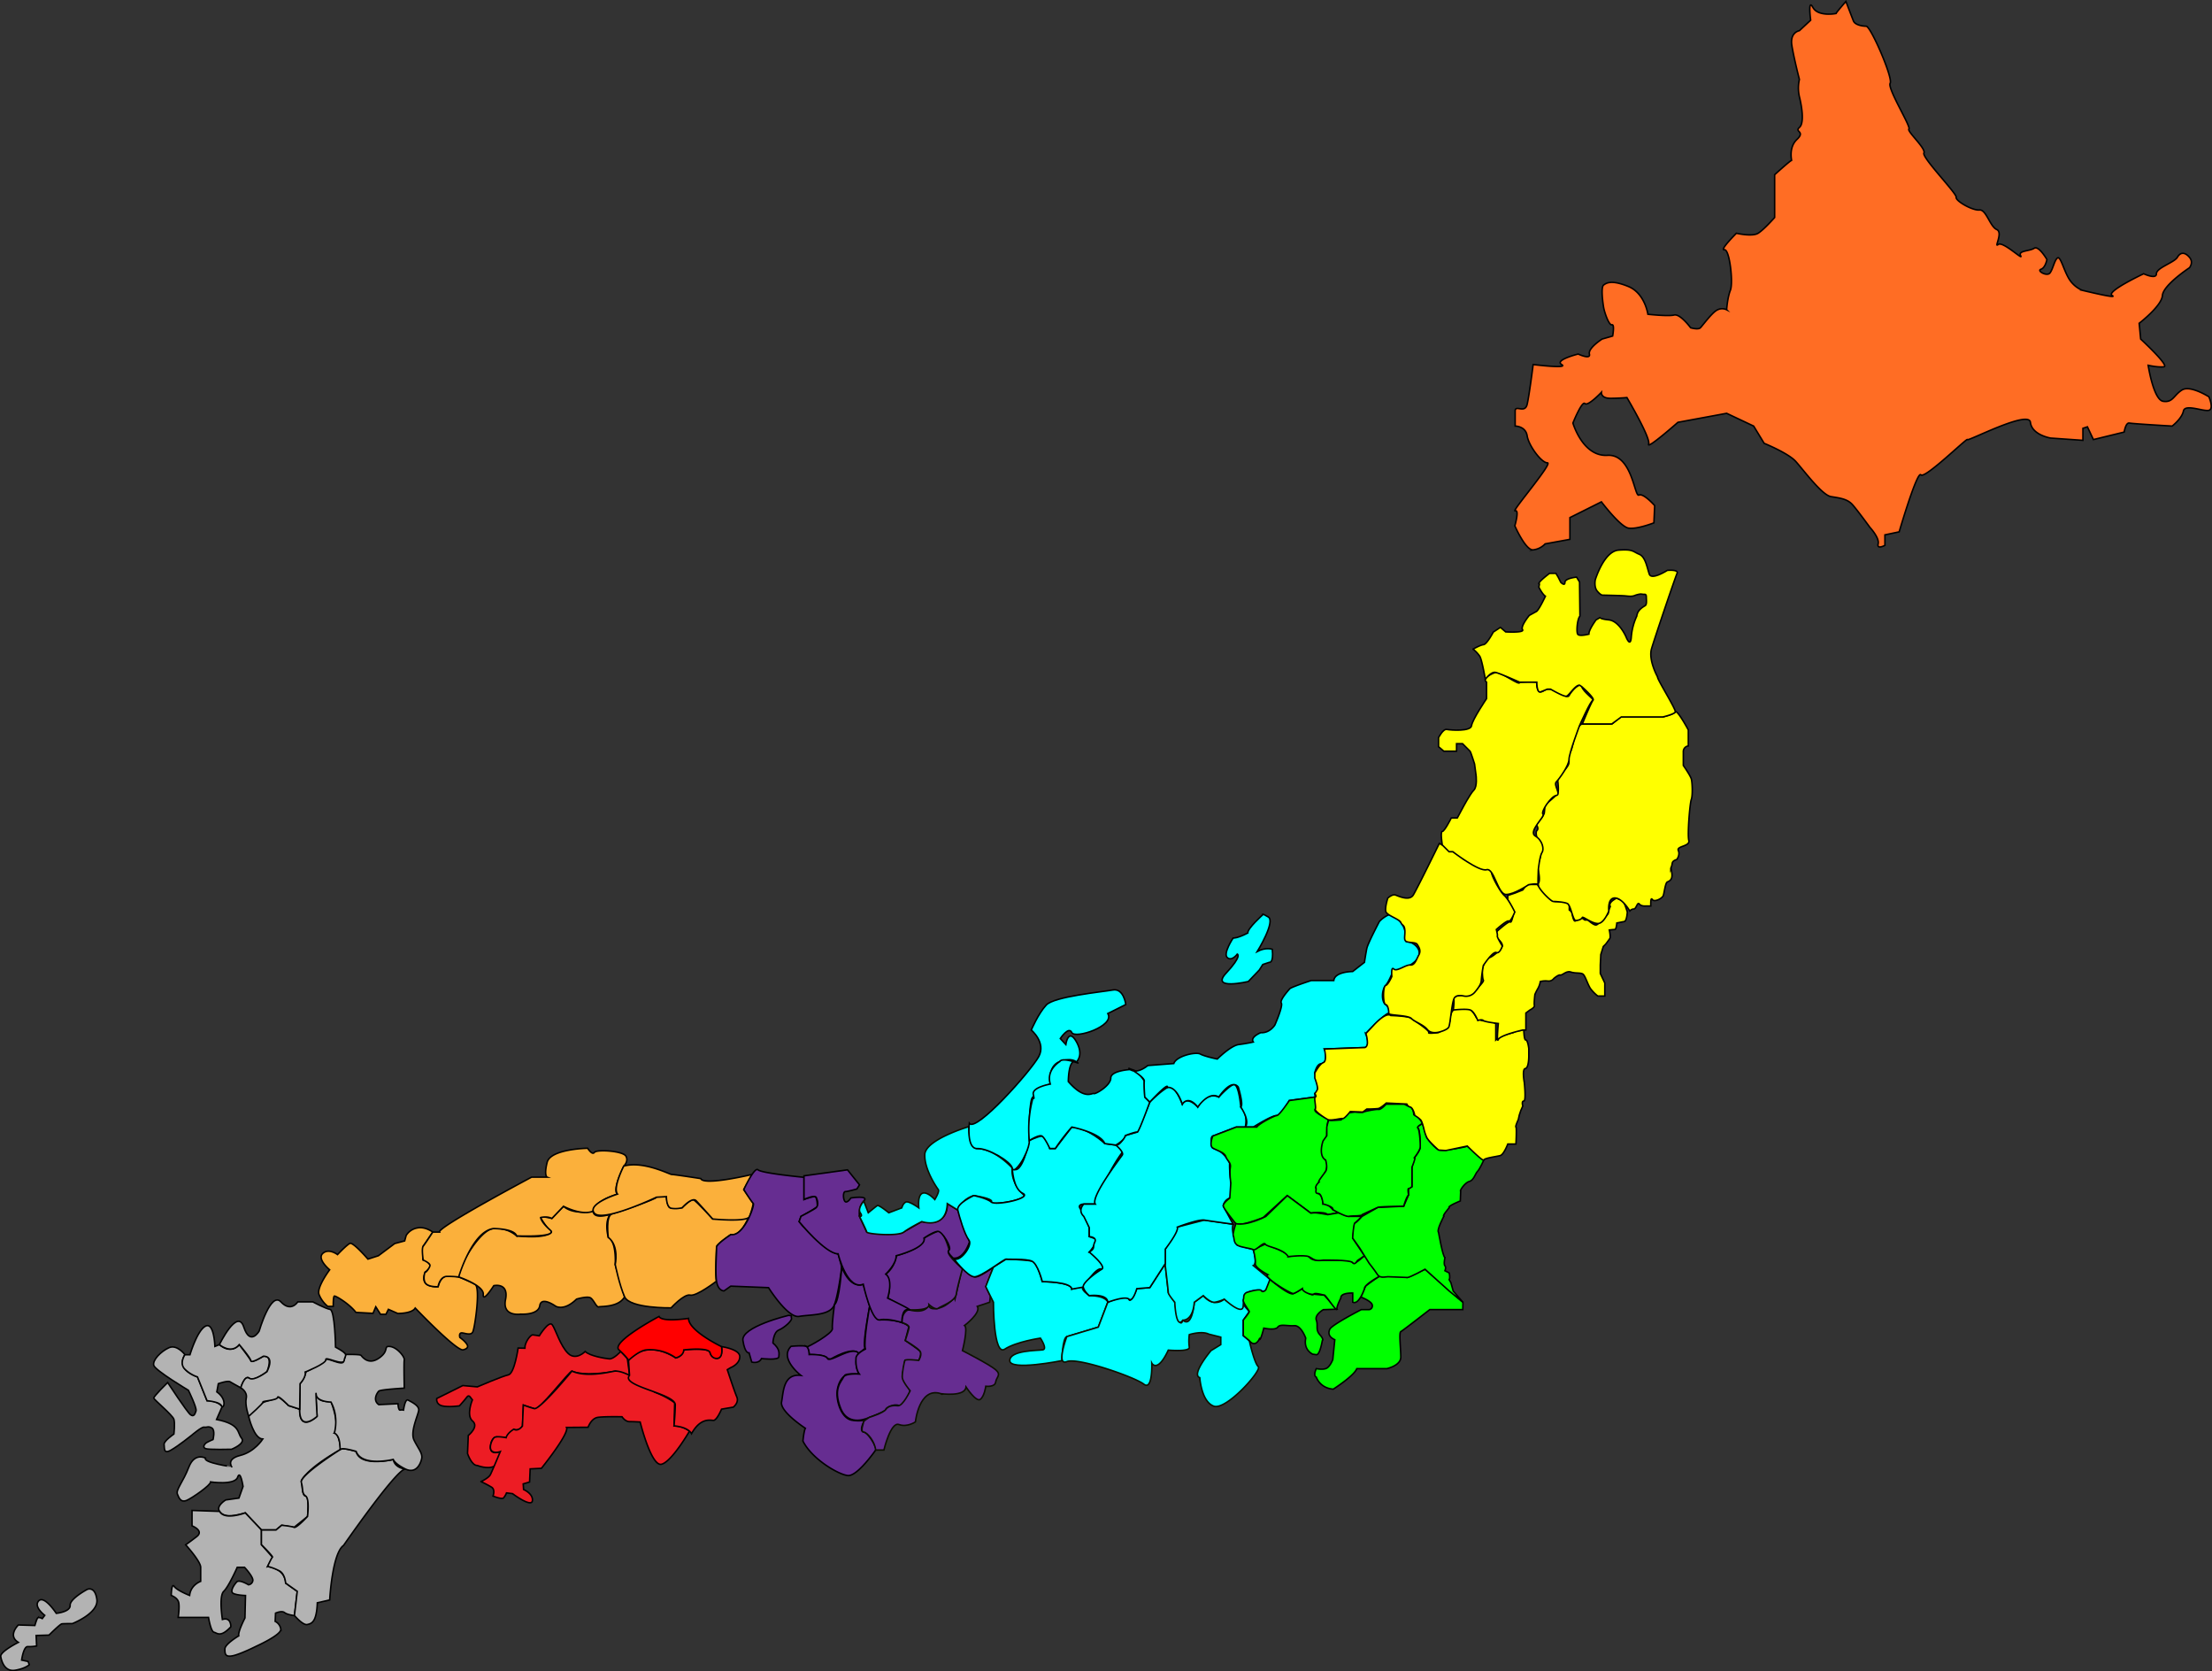 <svg xmlns="http://www.w3.org/2000/svg" viewBox="0 0 1474.63 1113.76"><rect x="0" y="0" width="1474.63" height="1113.76" fill="#333333" stroke="none"/><defs><style>.cls-1{fill:#b3b3b3;}.cls-1,.cls-10,.cls-11,.cls-2,.cls-3,.cls-4,.cls-5,.cls-8,.cls-9{stroke:#000;}.cls-1,.cls-10,.cls-11,.cls-2,.cls-3,.cls-4,.cls-5,.cls-6,.cls-7,.cls-8,.cls-9{stroke-miterlimit:10;}.cls-2{fill:#ed1c24;}.cls-3{fill:red;}.cls-4{fill:#fbb03b;}.cls-5,.cls-6{fill:#662d91;}.cls-6,.cls-7{stroke:#0c1000;}.cls-7,.cls-8{fill:aqua;}.cls-9{fill:lime;}.cls-10{fill:#ff0;}.cls-11{fill:#ff6d24;}</style></defs><title>Prefectures</title><g id="Okinawa"><path class="cls-1" d="M207.58,1132.17s-11.58,6.17-11.33,10.58-9.25,5.33-9.25,5.33-7.92-12.17-11.67-8.33,4,9.67,4,9.67l-1.67,2.17s-2.63-1.58-3.36,0a41,41,0,0,0-1.56,4.58l-11-.33s-7.42,7.08,0,11.58c0,0-12.25,6.17-11.75,9.42s2.67,10.33,9.58,9.17,9.42-3.67,9.42-3.67l-.75-2.17-4.33-.92s1.25-9.17,4.08-9a28.12,28.12,0,0,0,5.92-.42l-.33-7,8.58-.25s7.33-7.33,8.58-7.5,7-.17,7-.17,17.58-6.83,16.33-16.08S207.58,1132.17,207.58,1132.17Z" transform="translate(-149.49 -72.87)"/></g><g id="Nagasaki"><path class="cls-1" d="M261.25,994.25s-9.5,9.33-9.25,10.42,12.58,11.33,13.42,14.08,0,9.83,0,9.83-6.88,4.75-6.53,6.92-.64,6.75,4.53,3.83,13.92-10,13.92-10,6.58-5.67,8.25-5.33,2.83-.92,5.17.58.75,7.67.75,7.67-4.08,1.67-5,2.58-2,2.6,0,3.46,17.33.45,17.33.45,9.67-3.83,6.67-7.42-.5-9.25-16.67-12.42l3.75-8.58s-2.91-4.09-10.08-4h0l-6.37-15.87s-14.87-4.33-8.37-14.75h0s-5.25-7.09-10.67-4.63S251,979.42,252,982.83s23.09,16.58,23.09,16.58,5.75,11.75,5.08,13.75-1.42,4.33-3.75,2.5S261.25,994.25,261.25,994.25Z" transform="translate(-149.49 -72.87)"/></g><g id="Saga"><path class="cls-1" d="M292.75,970.2s-.5-16.2-6.12-13.57-10.5,19.13-10.5,19.13h-3.37s-4,5.75,0,9.63a22.17,22.17,0,0,0,8.38,5.13l6.38,15.88s8.5.63,9.63,3.38,4.38-3.94-3.12-9.28l1-5.47s6.25-2.25,7.88-1.25,7.13,4,7.13,4,2.88-9,5.63-6.37S327.5,987,327.5,987s4.63-11.12-2.5-10.25h0s-7.5,4.64-8.25,3S309,969,309,969s-5,6.88-13.25,0h0Z" transform="translate(-149.49 -72.87)"/></g><g id="Kumamoto"><path class="cls-1" d="M286.5,1044.63s-7.25-4-11.12,6-8.75,15-7.62,18,2.5,5.63,6,4.25,16.25-10.25,16.13-12.37c0,0,16.13,2.38,18-3.12s3.63,6.13,3.63,6.13l-2.75,7.75L300,1072.5s-6.75,4-4.12,7.63,7.25,3.88,17.13,1h0l10.75,11.38h9.75l3.75-3.12,8.25,1.38,9-7.25s1.38-13.75-1.25-13.62-2.27-9.2-2.88-9.75,4.3-8.88,26.26-21.38h0s-.87-10.58-4.25-10.87h0s4-4.29-2.29-21.12c0,0-9.14,1.33-9.9-5.09s.69,15.09.69,15.09S349,1028.17,349.25,1012h0l-7.37-2.37s-6.39-6.47-7.37-5.5-7.77,2.5-9.89,3.56-9.36,9.06-9.36,9.06,3.33,15,9.42,15.17c0,0-5.33,8.5-15,10.92s-5.67,7.58-5.67,7.58S284.67,1047.67,286.5,1044.63Z" transform="translate(-149.49 -72.87)"/></g><g id="Kagoshima"><path class="cls-1" d="M323.75,1092.5,313,1081.13s-13.87,5.25-17.12-1l-18.37-.62v10.25s8.25,3.21,3.13,7.17-7.37,5.46-7.37,5.46,10,11,10,15v9.38s-6.62,2.25-7.37,9.38c0,0-8.37-3.25-10.25-6s-2,6-2,6,4,1.38,4.88,4.38-.25,10.25-.25,10.25H288.5s1.5,9.38,3.63,9.88,4.38,3.75,11.25-3.62c0,0,.25-6.75-5.62-4.87,0,0-2.5-15.5.88-18.75s9-16,9-16h4.88s6.13,6.5,5.5,9a3.31,3.31,0,0,1-2.87,2.63s-6.12-3.75-7.87-1.87-4.75,6.38-2.25,7.63,8.13,1.38,8.13,1.38l-.37,15s-4.87,9.38-4.12,11.88c0,0-9.25,5.5-9.25,8.75s.13,5.63,5.38,4.5,15.63-6.37,15.63-6.37,16.63-7.5,16.25-11.25a6.8,6.8,0,0,0-3.75-5.25l.25-5.5s4.13-1.87,6-.37,6.63,2,6.63,2l1.88-16.12-7.75-5.5s.5-9.12-12-11.12h0l3.25-6.12-7.37-8.37v-9.75" transform="translate(-149.49 -72.87)"/></g><g id="Miyazaki"><path class="cls-1" d="M376.63,1038.75s-27.62,17.38-26.25,22.13.13,7.13,2.88,9,1.25,13.63,1.25,13.63-7.37,8-9,7.25-8.25-1.37-8.25-1.37l-3.75,3.13h-9.75v9.75s8,8,7.38,8.38-3.25,6.13-3.25,6.13a38.22,38.22,0,0,1,7.88,3c3.75,2,4.13,8.13,4.13,8.13l7.75,5.5-1.87,16.13s5.63,6.63,8.5,6,6.25-1.37,6.75-14.5l8.25-1.87s1.63-31.12,9.25-36.37c0,0,35.68-51.47,41.25-50.87,0,0-7-.5-8.12-6.37h0s-22.12,5.38-24.75-5.37h0s-9.84-2.92-10.25-1.37" transform="translate(-149.49 -72.87)"/></g><g id="Oita"><path class="cls-1" d="M379.82,975.56s9.55-.18,10.3.57,4.75,6.88,12,1.88,2.63-8.25,7.38-7.75,9.88,7,9.5,8.88S419,998,419,998s-15.89.88-17,2-4.25,6,0,9l12.81-.62s.19,4.5,1.44,4.25a5.53,5.53,0,0,1,2.25,0s1-7.89,3.13-6.64,7.25,3.52,7,6.64-5.87,14.36-3.12,20,5.75,8.75,5.13,12.13-3.62,10.63-10.87,7.13-8.12-6.37-8.12-6.37-20.87,5.13-24.75-5.37c0,0-9.12-2.75-10.25-1.37s.75-8.25-4.25-10.87c0,0,3.25-10.5-2.25-20.62,0,0-9.37-.12-9.87-5s.63,14.5.63,14.5-11.86,11-11.62-4.75l.25-17a21.9,21.9,0,0,0,4-8h0s12.51-6.25,13.14-8,10.74,4.17,11.78,1.35a34.69,34.69,0,0,0,1.42-4.79" transform="translate(-149.49 -72.87)"/></g><g id="Fukuoka"><path class="cls-1" d="M358,940.5H348s-4.5,7.25-11.25,0-14.5,19.5-14.5,19.5-6,10.25-10.25-2.75S295.75,969,295.75,969s7.71,6.66,13.25,0c0,0,7.5,8.75,7.75,10.75s8.25-3,8.25-3,7.88-.87,2.5,10.25c0,0-8.62,6.63-11.87,4.38s-5.62,6.38-5.62,6.38,4.63,2.63,3.63,7,1.63,12,1.63,12,10-8.75,9.5-9.5,9.63-1.12,9.75-3.12,7.38,5.5,7.38,5.5l7.38,2.38.25-17s4.25-4.5,3.38-7.75c0,0,14.38-5.75,13.75-8.25s11.75,4.38,12.25.5,4-3.5-5.75-8.87c0,0-.37-24.5-3.62-25.12S358,940.5,358,940.5Z" transform="translate(-149.49 -72.87)"/></g><g id="Ehime"><path class="cls-2" d="M563.3,973.57s-4.8,5.18-7.55,4.93-13-1.86-16.14-4.93c0,0-6.11,6.3-11.36,1.3s-8.37-16.12-10.62-19.12-8.62,7.38-8.62,7.38-2.87-.5-4.37-.62-5.37,5-5.25,8.88l-4.5-.12s-2.37,17-6.5,17.88-20.67,8-20.67,8l-9.7-.87-17.37,8.63s-.75,3.75,3.5,4.88,11.63,0,11.63,0,3.75-4.12,5-5.87,2.38.25,2.38.25l1.25,1.63s-4.37,10.38.13,14.13-2.87,9.63-2.87,9.63l-.5,12s2.66,8.13,6.58,8c0,0,6.82,2.73,11.19.49s4.11-9.74,4.11-9.74-7,2.87-6.6-3.25,3.79-6.51,3.79-6.51l6.69.51,5.13-5.62s3.13,1.75,5.75-2.12h0l.63-14,7.25,2.38c2.13,2.88,23.59-25.59,25.13-25s8.25,3.64,29,0h0l9.42,2.86-1.53-11.33-4.33-4.6" transform="translate(-149.49 -72.87)"/></g><g id="Kochi"><path class="cls-2" d="M569.17,989.5s-6.42-3.5-10.42-2.75-18.62,4.16-28-.11c0,0-21.37,26-25.12,25s-7.25-2.37-7.25-2.37l-.62,14s-2.75,3.88-5.75,2.13c0,0-4.25,2.38-5.12,5.63,0,0-6.5-1.37-8,0s-3.62,6.5-1.75,8.63,5.88.63,5.88.63-5.47,13.13-6.61,15.38-6.26,4.63-6.26,4.63a73,73,0,0,1,7.13,3.75c2.5,1.63.88,5.88.88,5.88s5.88,2.38,7,1.25a12,12,0,0,0,2-3.37l4,.5s12.63,9.5,13.25,4.75-5.87-7.5-5.87-7.5l-.25-3.75,4.25-1.25.38-8.75,7.5-.37s18.75-23.25,16.75-27.25l14.38-.12s2-6,6.63-6.62,16-.37,16-.37,2,3.25,5,3.25,7.08.25,7.08.25,7.38,29.88,14.25,28.13,18.6-22,18.6-22a15.57,15.57,0,0,0-10.27-3.48h0l.42-15.42s-4.5-3.81-13.78-7.31" transform="translate(-149.49 -72.87)"/></g><g id="Tokushima"><path class="cls-2" d="M630.5,970.33S642.67,972,642.67,977s-6.08,7.33-6.08,7.33l-2.25,1.33s4.67,14.33,6.33,18.17-2.33,6.83-2.33,6.83L630.5,1012s-3.17,7.67-5.5,7.5-8.67-1.67-14.5,8.83c0,0-1.83-4.33-11.67-5.17,0,0,.67-6.5.83-14s-36.83-12.5-30.5-19.67l-.67-10s10.5-14.83,31.5-1.67h0a6.83,6.83,0,0,0,5.33-5.31h0s16.83-1.86,17.5,1.81,9,7.83,7.67-4" transform="translate(-149.49 -72.87)"/></g><g id="Kagawa"><path class="cls-3" d="M630.5,970.33s-22-10.5-22-18.83c0,0-17.67,2.79-19.67-1.27,0,0-32.33,17.15-26.67,22.29s6.33,7,6.33,7,7-6.62,11.83-7A29.31,29.31,0,0,1,600,977.83s5.17-1.12,5.33-5.31c0,0,16.5-2,17.5,1.81s3.92,3.83,3.92,3.83S631.83,979.33,630.5,970.33Z" transform="translate(-149.49 -72.87)"/></g><g id="Yamaguchi"><path class="cls-4" d="M438,894s-5-3.87-10.37-2.75a10.93,10.93,0,0,0-7.37,5l-1,3.63-6.62,1.75-10.87,8.13-7,2.25s-9.87-11.45-12-10.48S374.5,909,374.5,909s-5.87-4.5-9.87-.75,4.63,10.88,4.63,10.88-8.75,11.63-7.12,16.38a19.37,19.37,0,0,0,5.88,8h3.63s-.12-6.62.75-6.87,10,5.13,14.38,10.88l11.38.63,1.84-4.37,3.16,5h3.63l1.63-3.3,6.25,2.75s9.5.13,11.63-3.62c0,0,28.88,30.25,32.25,27.75,0,0,3.75-.75,2.38-3.25s-4.87-4.87-4.87-4.87-.75-2.5.75-3,6.5,2.25,7.88-.75,5.24-29.66,1.48-31.68-10.86-4.94-10.86-4.94-9.52-1.54-9.7,0h0s-2.74,1.14-4.05,6.46h0s-13.19,1.38-8.5-9.75h0s3.56-2.5,3.13-4.37-3.69-4.37-4.5-3.62,0-9.25,0-9.25L438,894" transform="translate(-149.49 -72.87)"/></g><g id="Hiroshima"><path class="cls-4" d="M455.25,923.88s16.92,5.63,16.42,11.63,7-5.81,7-5.81,10.17-2.35,7.83,9.31,10.17,9.67,10.17,9.67,11.67.83,12.67-5.67,10.5.33,10.5.33,5.5,3.67,14-4.67c0,0,7.17-2.17,9.33-.83s4,6.5,5.5,6,13.25.42,17.21-6.71h0l-6.25-21.5s1-15.37-4.62-18.12h0s-2.91-10.34,1.42-15.42h0S545.35,886,544.86,880h0s-13,2.88-19.74-3.25h0l-7.75,8.13s-7.92-1.9-7.5-.62,5.79,9.1,7,9.24-1.47,5.3-23,3h0a20.89,20.89,0,0,0-15.5-4.87c-9.25,1-23.5,25.88-23.12,32.25" transform="translate(-149.49 -72.87)"/></g><g id="Shimane"><path class="cls-4" d="M565.33,850s3.42-3.12,1.42-6.62-19.5-4.62-21-2.5-4.5-2.75-4.5-2.75-24.75.38-27,9.38,0,9.88,0,9.88H503.88S440.63,891,442.5,894H438s-5.12,7.88-6.37,9.38,0,9.25,0,9.25,4.63,2,4.5,3.63-3,5.13-3.12,4.38-1.87,4.63.13,7.38,8.38,2.38,8.38,2.38,1.13-6.87,6-6.87a66.37,66.37,0,0,1,7.75.38s8.88-30.37,23.13-32.25c0,0,13.88-.12,15.5,4.88,0,0,28.25,1.25,22.25-4s-6.25-8.24-6.25-8.24,4.25-1.13,7.5.62l7.75-8.12s12.1,6.5,19.74,3.25h0s.35-6.67,16.3-11.33h0s-4.25-1.17,4.17-18.67" transform="translate(-149.49 -72.87)"/></g><g id="Okayama"><path class="cls-4" d="M648.4,884.41s-5.19,12.95-11.73,11.27h0s-10.33,6.9-9.5,8.49h0s-1,21,0,22.5h0S613.75,937,609.63,936s-12.75,8.5-12.75,8.5-27.5.5-31-7.37-6.25-21.5-6.25-21.5,2.75-12.5-4.62-18.12c0,0-2-14.44,2.57-15.68s29.8-9.95,29.55-11.07,6.63-.37,6.63-.37.64,6.75,2.29,7.31,8.21.06,8.21.06,5.67-5.91,7.52-5.27,12.85,12.77,12.85,12.77l23.27-.57.5-.26" transform="translate(-149.49 -72.87)"/></g><g id="Tottori"><path class="cls-4" d="M650.82,855.61s-32.32,7.73-34.16,2.73c0,0-18-2.79-19.33-2.73s-18.83-9.27-32-5.61c0,0-7.5,14.5-4.17,18.67,0,0-21,6.67-15.33,12.83s41.29-10.75,41.29-10.75l6.63-.37s-.12,7,3.25,7.75a17,17,0,0,0,7.25-.37s6.63-7.5,9.38-4.62,11,12.13,11,12.13,22.94,2.29,24.54-1.66a55,55,0,0,0,2.51-8.75l-6.33-9.17,5.49-10.06" transform="translate(-149.49 -72.87)"/></g><g id="Hyogo"><path class="cls-5" d="M685.5,857.5s-28.33-2.7-30.67-5-9.5,13.18-9.5,13.18,5.17,8.17,6.33,9.17-5.83,20.86-14,20.85h-1s-9.67,6.32-9.5,8.49-1,15.83,0,22.5,5,6.5,5,6.5l4.5-3.17,25.17,1s12.83,20.5,20.42,19.17,20.75-.38,23.5-7.79,4.88-25.08,4.88-25.08l-2.37-8.8s-8.07-.26-26-21.5c3.36,3.87,3.89,4.94,0,0l1.25-3.5s11.7-6.32,10.85-6.83h0s.05-6.66-2-6.42a47.36,47.36,0,0,0-6.86,2V857.5" transform="translate(-149.49 -72.87)"/><path class="cls-5" d="M675.13,949.5s-31.75,7.63-30.37,16.75,4.13,8.25,4.13,8.25l1.75,6.13s4.63,1.42,6.5-2.35c0,0,11.38,1.35,11.56-1.15s.81-5.12-3.94-9.25c0,0,.25-7.12,3.94-8.62s9.06-6.37,8.44-7.87S678.38,949.75,675.13,949.5Z" transform="translate(-149.49 -72.87)"/></g><g id="Osaka"><path class="cls-5" d="M710.63,917.3s-1.5,23-4.87,25.08c0,0-1.75,12.88-1.37,16s-16.48,12.44-17.05,12.1h0s1.8,2.65,1.55,5.15h0s11.5-.08,12.25,2.65h0l2.08.38S718,969.74,722,974.87h0s2.64-2,4.26-3.5h0s-2.38.26,3-28h0L725,928.75S716.75,932.84,710.63,917.3Z" transform="translate(-149.49 -72.87)"/></g><g id="Wakayama"><path class="cls-5" d="M733.25,1039.25s-12.25,17.75-18.62,17-23.87-11-29.87-23c0,0,.63-6.75,1.63-8.5,0,0-17.12-11.12-15.87-17.5s1-19.12,12.88-17.75c0,0-14.75-11.37-6.5-19.37,0,0,7.75-.75,9.88,0s2.13,5.5,2.13,5.5,10.63-.45,12.25,2.65,16.48-8.91,20.87-3.4-.5.49-.5.49a13.85,13.85,0,0,0,.89,13.26h0s-10.11-.75-9.87,1.25h0s-3.43,1.88-4.78,8.75,2.27,19.7,9.9,20.79,8.53-.82,8.53-.82l-.9,1.9s-3.25,6.13,0,6.75,9,10.61,8,12" transform="translate(-149.49 -72.87)"/></g><g id="Nara"><path class="cls-5" d="M729.25,943.38S725,966.63,726.38,972c0,0-6.5,3-6.25,6.27,0,0-.62,6.6,2.25,10.35,0,0-9.37-.75-10.62,2.13s-7.12,7.38-1.87,20.63S729,1017.5,729,1017.5s10.83-3.87,11-5.25,5.58-4.07,8.86-2.6,7.41-9.9,7.41-9.9L751,990.13l1.77-10.63H762s2.38-4.7.75-6.25-9.75-7-9.75-7l2.4-9.26s-4.15-5-19.4-4.49h0s-5.32-4.93-6.75-9.12" transform="translate(-149.49 -72.87)"/></g><g id="Mie"><path class="cls-6" d="M811.76,917.3s-10,7.61-12.76,6.52-7.89-6.52-7.89-6.52l-4.44,19.1S782,943.25,775,944.75s-6.25-2.5-6.25-2.5-1.25,6.75-13.5,3.5h0s-4.5,1-4.5,8.5h0s5,1.42,4.75,3.33-2.5,8.67-2.5,8.67,8,4.75,9.75,7-.75,6.25-.75,6.25-8.75-1-9.25,0-2,8.75-1.75,11.5,5.25,8.75,5.25,8.75-4.87,10.4-8.25,10-6.54.24-8,2.49-11,5.25-11,5.25-3.75,2.25-3.75,3-2.5,6.5,0,6.75,7.5,6.5,8,12h5.5s4.5-19,10-17,11-1.75,11-1.75,2.4-23.14,16.63-18.93c.41.12,1.09.87,1.26.43,0,0,2.36,0-.85-.31,0,0,16,2.31,16.7-4.44,0,0,6.75,10.25,9.5,8.25s3.67-8.75,3.67-8.75,6.08.75,6.58-2.75,4-4.75,0-8.25S791.11,973,791.11,973s3.89-15.25,1.39-16.75c0,0,11.25-8.5,8.5-12.75l8.25-2.75.45-4.1-3-6.32,5.09-13" transform="translate(-149.49 -72.87)"/></g><g id="Shigo"><path class="cls-6" d="M782.25,906s-3.65-14.05-7.75-12.5a68.23,68.23,0,0,0-9,4.5s2,6-18.5,11.75h0s-.79,7.75-7,12.25h0s4.52,5.75,1.27,16h0l14,7.75s14,1,13.5-3.5c0,0,4.25,4,6.25,2.5s11.25-4.5,12-9.5,4.11-16.85,4.11-16.85S778.75,908,782.25,906" transform="translate(-149.49 -72.87)"/></g><g id="Kyoto"><path class="cls-5" d="M785,911.33s6.51,1.69,10.88-10.95-.46-1.05-.46-1.05l-7.42-20L781,875s1.5,15.75-17,12h0l-13.57,7.74L727.33,894l-4.86-10.46s-1.06-6.12,2.86-10.2-8.58-2.08-8.58-2.08-2.25,3.5-3.75,2.5-1.75-6.75,0-6.75,7.75-1.75,7.75-1.75l1.72-2.75-8-10-29,4v15.75s7.25-3.5,8.25-1.25,1.5,5.45-.25,6.85-10,5.65-10,5.65l-1.25,3.5s17.5,21.5,26,21.5c0,0,6,24.5,16.75,20.25,0,0,5.5,25,11,23.75s14.75,1.75,14.75,1.75-.25-9.75,4.5-8.5-14-7.75-14-7.75,4-12.25-1.27-16c0,0,7-6.5,7-12.25,0,0,20.5-5.25,18.5-11.75,0,0,5.75-4,9-4.5s9.75,11.25,7.75,12.5,2.75,5.33,2.75,5.33" transform="translate(-149.49 -72.87)"/></g><g id="Aichi"><path class="cls-7" d="M811.76,917.3s-5.09,12.7-5.09,13,5.09,10.42,5.09,10.42S811.67,977,819.33,972s23.76-7.33,23.76-7.33,4.91,7.28,1.57,7.81-22,.19-22,7.19,34.74,0,34.74,0,.33-15.12,3.26-16l21-6.33L888,940.75s-.72-4.25-12.36-4.42h0s-6.31-4.33-4-5.67S864,932,864,932s1.5-4.42-19.67-5c0,0-3.1-12.83-7-13.67s-17-1.33-17-1.33l-8.58,5.3" transform="translate(-149.49 -72.87)"/></g><g id="Shizuoka"><path class="cls-7" d="M926.33,915,916,931l-8.67.67s-4.2,10.67-5.27,7S888,940.75,888,940.75l-6.33,16.58-21,6.33s-7.33,19.67,0,16.67,45.33,10.33,51.33,15,5.33-14,5.33-14,3.67,7,11-8.67c0,0,14.67,1.33,14-2a31.34,31.34,0,0,1,0-8.33s8.31-2.67,13-.33l8,2v5l-6.52,4s-13.48,16-7.48,18c0,0,1,16,9.33,19s32.33-24,29.67-26.33-6-17.33-6-17.33l-4-3.33V952.67l4-5.67L977,940.75s5.67,10.92-11.33-2.08h0s-6.67,6.33-14-2.33h0l-6,4.42s-1.33,17.58-7.67,11.92h0s-2,8.83-5.33-11.92h0l-4.33-6.42-2-18" transform="translate(-149.49 -72.87)"/></g><g id="Yamanashi"><path class="cls-7" d="M971.55,888.74,952.33,886l-18,4.67-8,14.67v11s2,16.67,2,18,4.33,6.42,4.33,6.42.67,18.58,5.33,11.92c0,0,6.67.83,7.67-11.92l6-4.42s4.67,4.83,7.67,4.42a24.41,24.41,0,0,0,6.33-2.08s12.18,11.39,12.6,4.67.07-11,12.07-10.33h0s4.55,3.24,5.77-7.55h0L985,916.33s3-1,0-10.67h0l-10.67-3s-4.57-8.51-2.79-13.92" transform="translate(-149.49 -72.87)"/></g><g id="Fukui"><path class="cls-7" d="M795.42,823.7s-29.08,8.63-29.42,18.63,8,22,9,23.33-2.33,6.67-2.33,6.67-5-5.64-8.33-4.15-2.33,9.67-2.33,9.67-6.67-4.85-8.67-3.85-2.67,3.85-2.67,3.85L742,881.13s-6.67-5.46-7.67-4.79-6,4.79-6,4.79l-3-7.79s-4.33,4.92-2.33,7.79-.53,2.41-.53,2.41,4.53,9.13,4.86,10.46S748,897,752,894s12-7,12-7,16.33,5.67,17-12l7,4.33a16.74,16.74,0,0,1,10.67-9.67h0s13.67,2,11.67,4.33,21.16-.67,22.08-4.33h0s-9.41-8-8.08-18.33h0s-11.67-13-23.33-13h0s-5.5.41-5.58-14.63h0" transform="translate(-149.49 -72.87)"/></g><g id="Gifu"><path class="cls-8" d="M824.33,851.33s.33,13.7,7,16.85-18,8.48-21,5.82-11.67-4.33-11.67-4.33S787,875,788,879.33s4.5,16.33,7.42,20-6.75,16-10.42,12c0,0,9.33,12.31,14,12.49s20-12.15,21.33-11.82,13-.33,17,1.33,7,13.67,7,13.67,19.33,0,19.67,5l7.67-1.33s8.94-14.17,12.31-11.92-1-10.42-8.33-11.42h0s6.93-7.88,3.46-9.11L875.64,897v-6s-2.49-8.33-5.57-12,1.93-3.67,1.93-3.67h7.67s7.86-20.9,17.93-34.45-4.26-4.88-4.26-4.88L886,835s-10.67-10.33-22-11h0l-11,14.33h-3.67s-2-8.79-5.33-8.33-8.33,3-8.33,3-5,24.77-11.33,18.33" transform="translate(-149.49 -72.87)"/></g><g id="Ishikawa"><path class="cls-8" d="M867,780.67s5.33-4.33,0-13.67-7,2-7,2l-3.67-4s5.63-8.48,7.67-4,29-4.33,24-12.67l12-6s-1.33-11-8.67-9.67-39,4.33-44.33,10-10,16.67-10,16.67,10,8.33,5,17.67-42,51-46.33,44.5c0,0-2,17.17,5.33,16.83s22.33,8.67,23.33,13,6.67-5,6.67-5,5-8.64,4.67-13.37-.12-29,2.61-29-3.28-4.22,11.39-8.61h0s-2-12,6.33-15,11,.31,11,.31" transform="translate(-149.49 -72.87)"/></g><g id="Nagano"><path class="cls-8" d="M893.33,836s5.67,4.67,4.33,6.67-21.33,28-18,32.67H872s-4.33,4.07,0,8.2l3.64,7.46v6s5.36.33,3.69,3.67.61,4-3.69,6.67c0,0,11.64,9.5,8.33,11.42s-13,8.92-12.31,11.92,4,5.67,4,5.67,12-1.5,12.36,4.42c0,0,11.46-4.42,14.06-2.08s5.27-7,5.27-7L916,931l10.33-16v-9.64s9.33-12,8-14.67c0,0,11.15-4.25,16.39-4.69a6.74,6.74,0,0,1,1.61,0c4,.67,19.21,2.74,19.21,2.74L965,876.67a6.47,6.47,0,0,1,4.33-5.33c4-1.33-.55-10.5-.11-23.42h0S965.67,840,958,838h0s-2.37-7.09,0-8l15.67-6h6s2.12-8.67-3-13.33h0s-1.38-16.7-5.12-14.92S962,804,962,804s-8-4.17-14,6.67c-3.67-6.67,2.78-5,0,0,0,0-7-7.83-10.33-1.92h0s-4.95-14-10-11.08S916,807.33,916,807.33l-8.33,20-8,2.33s-3.16,6.77-6.33,6.33" transform="translate(-149.49 -72.87)"/></g><g id="Toyama"><path class="cls-8" d="M903,785.67s-13,.67-13,5.67-10.33,11-11.33,10.33-6,4.72-17-8c0,0,0-15.69,5.33-13s-9-3.94-11-.31c0,0-9.33,5.42-6.33,15,0,0-12.33,2.1-11.33,6.85s-.06,1.75-.06,1.75a78.41,78.41,0,0,0-2.61,29s6.33-4,8.33-3,5.33,8.33,5.33,8.33H853A137.6,137.6,0,0,1,864,824s19,3.67,22,11l7.33,1s5.67-3,6.33-6.33c0,0,7-2.67,8-2.33s8.33-20,8.33-20L912.67,804l-.33-10.67s-4.8-8.21-9.33-7.67" transform="translate(-149.49 -72.87)"/></g><g id="Niigata"><path class="cls-8" d="M1075.38,682.51a16.71,16.71,0,0,0-1.69.86,19.34,19.34,0,0,0-4.62,3.63s-7.73,14.67-8.4,18-1.57,9.22-1.57,9.22l-7.85,6.12s-11.92,0-12.58,6h-15s-11.4,3.67-14.2,5.33c0,0-7.13,7.67-5.8,9.67s-4.3,14.67-4.3,14.67-3.36,5.5-9.36,5.08c0,0-7.33,2.92-5,6.25,0,0-4.33,1-9.67,1.67S961,778.67,961,778.67s-8.33-1.67-11.33-3.33-16,1.33-17.67,6.33L914.67,783s-7,6-11.67,2.67,9.67,4.67,9.33,7.67.33,10.67.33,10.67l3.33,3.33s13-14,11.67-9.67c0,0,5.67-1.83,10,11.08,0,0,3.67-6.42,10.33,1.92,0,0,7.33-11,14-6.67,0,0,8.33-12.67,13-6.67,0,0,3.67,12,1.67,13.33,0,0,6.33,9,3,13.33H985s12.67-8,15.67-7.67,8.33-10,8.33-10l17.29-2.33-.34-2.33s4.95-.67,0-13.67h0s1.31-6.39,4.51-6.19,3.87-6.81,1.87-9.81h0l27-1s4.16-.13.67-9.33c6.33,4.43,1.21.27,0,0,0,0,14-14.67,15.33-13.33s.73-4-2.14-6-2.65-9.63,0-12.67,5.47-11,5.47-11h0s-1.33,5,11-2.67,2.67-15.67-2.67-15.67h0l-1-7.67s-2.57-9-10.62-10.16" transform="translate(-149.49 -72.87)"/><path class="cls-8" d="M991.33,682.51s-10.29,9.16-10,12.16c-7,3.67-9.79,3.38-9.79,3.38s-6.88,10.29-3.88,13,6.67-2.33,6.67-2.33,3.49,1-7.42,12.67S981.67,727,981.67,727l7.33-7.67,2.33-3.67,4.33-1.45s3,.84,2-8.69c0,0-4.33-1.53-10,1.47,0,0,12.33-20,7.33-23S991.33,682.51,991.33,682.51Z" transform="translate(-149.49 -72.87)"/></g><g id="Chiba"><path class="cls-9" d="M1038.33,998.67s14-9,15.67-13.67h20s9.33-2,9.33-7.67-1.33-16.33,0-17,19.33-14.69,19.33-14.69h22l.08-4.89-25.25-22-11.75,5.5s-15.88-2.38-18.68-.75-9.13,6.41-9.13,6.41l-3.32,7.34s7.38,2.75,7.72,5.42a2.49,2.49,0,0,1-2.12,3H1057s-19.67,10.11-21,13.07-.33,5.29,3.33,7L1038,979s-1.67,4.33-4,5.67-7,.33-7,.33-2.3,4.67,0,5.67C1027,990.67,1029.33,998,1038.33,998.67Z" transform="translate(-149.49 -72.87)"/></g><g id="Kanagawa"><path class="cls-9" d="M982.33,966.33l-4-3.33V952.67s4-5,4-5.67-4.67-6.33-4-8-.4-3,2-4.67c0,0,9-3,10-1.33s3-.5,3-.5,1.88-4.59,2.77-7h0s12.7,10.88,15.56,9.55a62.11,62.11,0,0,0,6-3.33s6,5.33,7.67,3.67h0l7,.67,8.33,9.33-9,.31s-5.93,3.36-4.63,7-.7,6.33,2.3,9.67,1.67,4,1.67,4-1.6,9.67-4,9.33l-2.37-.33s-6.33-2.67-4.67-10.67c0,0-3-8.67-7.67-8.33s-9.33-1.33-11,1S992,958,992,958s-2.33,9.33-3,7.33C989,965.33,986.33,971.33,982.33,966.33Z" transform="translate(-149.49 -72.87)"/></g><g id="Gunma"><path class="cls-9" d="M1026.29,804,1009,806.33s-6.67,10-8.33,10S988.33,822,987.33,824H973.67L958,830s-2.67,6.33,0,8,7.67,2.67,8.67,5.67,3.67,4,3,7.33.33,10.33.33,10.33l-.67,10s-4.67,3.33-4.33,5.33,8.33,11.67,8.33,11.67,1.94.92,6,0,12.17-3.94,12.17-3.94l16.11-14.73,15.67,11.67s9-1.34,11.33,1h0l7.24-1.21L1038,879s-4-4.83-6.5-3.75h0s0-6.08-3.25-7h0l-1.5-3.75,6.5-11s2.16-5.09,0-7.5.75-16.25.75-16.25h0s-.07-10.51,1.5-10.5-11.5-4.92-9.17-7.25,0-8,0-8h0" transform="translate(-149.49 -72.87)"/></g><g id="Tokyo"><path class="cls-9" d="M994.67,922.33s-8.67-4.39-8.33-7.36-1.33-9.31-1.33-9.31l8-3.67s16.67,6,15.33,8.33c0,0,13.67-2.67,13.67,0a6,6,0,0,0,4.68,2.37c3.28.18,14,0,14,0s9.5-.41,10.59,1.59,7.85-4.6,7.85-4.6l10,13.77s-10.2,5.5-10,8.17c0,0-3.6,11.17-7.85,9.08v-6.08s-8.25-.33-7.92,3.33c0,0-2.67,5-2.67,7.33s-7.33-9.33-8.33-9.33-6-1.67-7-.67-7.67-1.33-7.67-3.67c0,0-4.33,3-6,3.33S991,923.67,994.67,922.33Z" transform="translate(-149.49 -72.87)"/></g><g id="Saitama"><path class="cls-9" d="M1057.5,883.54l-8.75,0-6.84-2.37-7.24,1.21s-7.33-1.41-9.33-1.21l-2,.21-15.67-11.67-14.33,13.87s-12.33,6.46-20,4.8c0,0-2.33,7-1.67,8s0,4.67,2.67,6.33,9,2,10.67,3,7-5.67,8-3.67,11.67,2.67,15.33,8.33c0,0,10.67-1.33,13.67,0s3.67,3.33,9.67,2.33c0,0,18.17-.33,19.58,1.67s3.08-1.33,3.08-1.33l4.76-3.27L1051.25,898l1.5-10,4.75-4.46-8.75,0-6.84-2.37" transform="translate(-149.49 -72.87)"/></g><g id="Ibaraki"><path class="cls-9" d="M1124.75,940.75l-9.17-7.5-16.08-14.5s-10,5.5-11.75,5.5-11.25-.5-13-.5-5.25,1.25-7-1.5-5.53-7.5-5.53-7.5l-6.22-10-4.75-6.75s.5-9.75,1.5-10,4.75-4.46,4.75-4.46l10.5-6,17.25-.75,3.25-7.5V865l2.25-1.25v-13l1.75-6.5s3.72-4.51,3.75-6.75,0-12-1.5-12.75,1.55-2.25,1.55-2.25l1.45-1,2.92,9.5s5.51,8.17,9.09,8.42,16.08-1.84,17.91-2.75h0l11,9.33s-2.67,6-4.17,7.5-2.5,6-5.5,6.75-6.75,6.5-5.75,6.5l-.25,6.5s-8.84,3.5-7.42,4.5c0,0-4.83,5.57-3.58,5.79,0,0-5,9.21-3.5,10.71,0,0,2.75,16,4.25,16.75,0,0-1,4.5,0,5.5s0,3.25,0,3.25l2.83,1.5s.83,3,0,4.5l1.17,2,1.51,5.5Z" transform="translate(-149.49 -72.87)"/></g><g id="Tochigi"><path class="cls-9" d="M1073.5,808.75s-3.25,3.75-5,3.5-9.25,1.25-10,1.75-5.75,0-5.75,0-5.25.5-6.25,1.25-2.25,4-3.25,4-7.5.75-7.75,0S1034,824,1034,824v5.75l-2.5,3.5S1028,843,1033.25,846c0,0,1.5,5.25,0,7.5s-5.5,7-4.5,7.25c0,0-2.5,2.25-2,3.75s-1,3.75,1.5,3.75,3.25,7,3.25,7,7.25,1.75,6.5,3.75c0,0,8.5,5,10.75,4.5s8.75,0,9-1.25c0,0,9.25-4.25,10.25-4.75s17.25-.75,17.25-.75,1.75-6.25,3.25-7.5c0,0-.75-4.25,0-4.25s2.25-1.25,2.25-1.25v-13s2.75-6.5,1.75-6.5c0,0,3.5-4.5,3.75-6.75s-.5-12-1.5-12.75,1.55-2.25,1.55-2.25l1.45-1s-3-5.75-5.75-5.75c0,0-.25-4.5-2.5-5.25a17.24,17.24,0,0,1-3.75-1.75Z" transform="translate(-149.49 -72.87)"/></g><g id="Fukushima"><path class="cls-10" d="M1076.67,749.67s11.33.33,13.33,1.67,13,8.67,12,9.67,6.5,0,6.5,0a42.58,42.58,0,0,1,4.17-2.33c2.67-1.33,3.33-5.33,3.33-5.33V751l1.33-3.67,2-2.67h8c3.33,0,6.33,6.33,6.33,6.33s3.33,2.78,5.67,2.06,7.33,1.94,7.33,1.94v11l2-1.67,3-1.33,3-1,3.67-1,1.76-1,2.91-.33,2.33-1s0,7.33,1.33,7.33,2,5.67,2,5.67V777s0,7.67-2.33,8-.67,9.33-.67,9.33,1.33,12.33-.33,12.33-.67,3.33-.67,3.33l-1.33,3-1,3-.67,3s-2.15,4.67-1.57,5,0,11.33,0,11.33h-5.43s-2.67,7-5,7.67-10.67,1.67-11,3-11-9.33-11-9.33l-14.33,3-4.83-.33s-6.5-5.67-7.83-8.33a27.85,27.85,0,0,1-2-6s-1-4.33-2-5.67a16.93,16.93,0,0,0-4-3s-1-5-3-5.67a3.29,3.29,0,0,1-2.33-2l-13.67-.67s-3.67,3.33-5.33,3.67a73.34,73.34,0,0,1-7.67.33l-2.67,2-8.33-.33s-4,5-5,4.67-8,1.67-10,.67-9-5.67-8.33-7-1.09-7.67,0-8-.34-2.33-.34-2.33a18.23,18.23,0,0,0,1.72-2.67c.67-1.33-1.72-7.67-1.72-7.67V788s3.05-6,5.72-7,.67-9,.67-9l27-1s1.67-.33,1.67-3.33a21.8,21.8,0,0,0-1-6l5-5.33S1073.33,747,1076.67,749.67Z" transform="translate(-149.49 -72.87)"/></g><g id="Miyagi"><path class="cls-10" d="M1164.67,759.33s-15,3.33-16.33,6.33,0-10.67,0-10.67-9-1-10-2-3.67,0-3.67,0-2.33-6-5-7-11.33,0-11.33,0,1-7.67,0-8.33,9-2.33,9.67-2,2.33-1.67,2.33-1.67,3-1,4-2.33,4.67-4.67,4-5.67-.67-7.33-.67-7.33,2.6-9,3.8-7.67,9.54-5.67,9.54-8-4.33-5.67-4.33-5.67L1147,694s8.33-7.67,9.33-6.67,2.33-6.67,2.33-6.67l-1.67-2-.67-3-1.67-3v-3l5-1.67,5-2,1.67-2.33,2-1.33h6s4,1.33,3.67,2.67,2.67,4,4.33,6.33a5.3,5.3,0,0,0,4,2.33h6s3.33,1.33,3.33,2.67v3l1.67,1.33s1,6.67,2.33,6,4-2.33,4-2.33L1206,686h2s3.67,3.33,5.33,3.33,3.33-3.33,3.33-3.33,5-3.33,5-4.67A16.78,16.78,0,0,1,1223,677s-1.67-2,2.67-4.67-1.33-1.67,3.67,0,2,.33,3,2.67,2,5.67,2,5.67-.33,6-2,6.33l-5,1s-.33,4.33-1.33,4.33-3.67.33-3.67.33,1,4.67.33,5.67S1220,702,1220,702l-1.67,1.67-1.67,5.33-.33,7v5.67l3,6.33v8.67h-4.67A26.58,26.58,0,0,1,1210,732c-2-2.67-3.67-9-5.33-10s-5-.33-8-1.33-5.67,2.33-7,2-4.33,2.33-4.33,2.33a4.27,4.27,0,0,1-4,1.67,14.25,14.25,0,0,0-5,.33,14.12,14.12,0,0,1-1.63,4.67,35.71,35.71,0,0,0-2,4s-.67,6-.33,7.33-3,3-3,3l-2.67,2v11.33Z" transform="translate(-149.49 -72.87)"/></g><g id="Yamagata"><path class="cls-10" d="M1109,635s-14.67,30-17.33,34.33-10,.67-12,0-5,2.08-5,2.08-2,6.25-1.33,8.92,9,5,10,7.33,2.33,1.33,2.67,5-1,6.67,1,7.67,6.33.33,7.33,2,2.67,4,1,7-2.67,7-5.67,6.67-9,4.67-11,2.67-1.33,5-1.33,5-2.27,5.33-4.14,6-1.8,12.33,0,12.67,2.14,4.67,2.14,6,12.82,1,15.08,3.33,7.92,4,10.59,7.33,8,1.67,8,1.67,5.33-1.33,6.33-3.33,2-16.67,3.67-19.33,6.33-1.33,6.33-1.33a7.65,7.65,0,0,0,7.14-2.33c2.86-3.33,4.53-6,4.53-8.33a96.48,96.48,0,0,1,1.33-9.67s6.33-9.67,8.67-8.67,4-4.33,4-4.33-3.67-6-3.33-6.67-.67-4.33-.67-4.33,7-6.33,8.33-5.67,4-6,4-6-4-8.33-7-11-9.67-15-8.33-16-13-5.67-13-5.67-7.67-2.67-7-4-6.67-4.67-6.67-4.67Z" transform="translate(-149.49 -72.87)"/></g><g id="Iwate"><path class="cls-10" d="M1204.33,555.33s18.67.33,19.67,0,5-4.67,6.33-4.67H1258s7-1.67,8.33-3.33,8.67,12,8.67,12V570a3.81,3.81,0,0,0-3.33,4v9s4.67,6.67,5.33,9,1,11,0,13.67-2.67,23.33-1.67,27.33-8.33,3.67-7,6.67-1,6-1,6-2.67.67-3,2.33l-.33,1.67-.67,2s0-1.67.67,3-1.67,5.33-3,6-2,7-2.67,9-6,4.67-7.33,2.67-1,4.33-1,4.33h-3.33s-3,.33-4.33-1.33-2,3.33-3.67,3.33A3.6,3.6,0,0,0,1236,680s-5-8.67-10-8.67-4,8.67-4,8.67-3,8-7,8.33-10.33-5-10.67-4-2.33,2-4.33,2-3.33-10.33-5.67-11.33-7.67-1.33-9.33-1.33-11.67-10-10-12-.19-9.67-.19-9.67-1.52-2.67,0-4,3.19-12.33,1.52-13-3.72-7.33-2.2-8.67-.54-4-.54-4,5.07-5.65,5.4-7.65a42.16,42.16,0,0,0,.33-5.33s7.67-6,8.67-8-.33-10.67-.33-10.67,7-5.67,7.67-9S1194,574,1196,574,1199,556.67,1204.33,555.33Z" transform="translate(-149.49 -72.87)"/></g><g id="Akita"><path class="cls-10" d="M1140.5,527.5v11s-9.5,14-10,18-14,3-16.5,2.5-5.5,5.5-5.5,5.5v6l3.5,3h8.5v-5h4l5,5c.5.5,3,8.5,3,8.5l1,7.5s1,7.5-1.5,10-7.5,12-7.5,12L1121,618h-4s-4.5,9-6,9,0,9,0,9l4.5,4.5h2.5s17.5,13.5,22.5,12,7.5,16.5,13,16.5,15-6.5,15-6.5,7-1.5,6.5.5,0-10.5,0-10.5,1-9.5,2.47-11.5.5-8-4.5-11,6.78-13,5.14-14.5,5.36-12,8.86-12.5-2-7,0-9,8.5-11,8.5-15,7-22.5,7-22.5,7.5-17,9-17-6.5-5.5-7.5-9-7,3-8.5,6-11-7.5-16.5-3.5-5-5.5-5-5.5-2.51-.57-11.5,0c.83,3.17-13-7.5-16-6.5S1137.33,525,1140.5,527.5Z" transform="translate(-149.49 -72.87)"/></g><g id="Aomori"><path class="cls-10" d="M1200.5,457.5s-7.75.75-7.75,3.5-2.75,0-2.75,0l-1.75-3.5-1.5-2.5h-4.25s-9,6.69-6.75,7.22l-.36,2s2.36,4.75,4.36,6c0,0-4.55,9.75-6.15,10.25L1169,483s-6,7.25-4.5,9.5-11.25,1.5-11.25,1.5l-3.5-3-4.75,3.12s-4.25,8.13-6.5,8.38-7,3-7,3a20.37,20.37,0,0,1,4.5,4.75c1.5,2.5,3.68,15.32,3.68,15.32s3.78-5.22,6.82-4.57,16,6.5,16,6.5H1174s0,7.46,2.5,6.48,4.49-1.81,4.49-1.81h2.18s8.74,5.1,10.54,4.71,5.88-7.59,8.84-7.36l1.46,1s8.74,7.66,7.5,9-7.17,15.83-7.17,15.83H1224l6.33-4.67H1258s7.67-1.75,8.33-3.33S1254,525.25,1254.5,524c0,0-6.25-11.17-4-18.83s15.75-47.42,17-50.17-6.5-2-6.5-2-10.5,6.75-12,2.5-2.5-11.5-6.75-13.25-4-3.48-13.75-2.74-15.5,19.74-15.5,19.74-1,4.75,1.25,7.5,3.5,2.75,3.5,2.75,12.75.25,15.25.5,4.5.5,6.25-.25a16.58,16.58,0,0,1,4-1l2.25.25s1.5-.5,1.5,1.5.5,5.25-.75,6-5.25,3-5.5,6.75a40.78,40.78,0,0,0-3.75,14.08c-.5,7.67-3.5,0-3.5,0S1229,486.75,1222,486s-5.5-1.75-5.5-1.75l-3,1.75s-5,6.75-4.75,9.5c0,0-6.5,1.75-7.5,0s-.25-10.25,1.5-12l-.25-22.75Z" transform="translate(-149.49 -72.87)"/></g><g id="Hokkaido"><path class="cls-11" d="M1349.06,93.32s-6.5,1-5,10,5,22.5,5,22.5a25.27,25.27,0,0,0,0,11.5c1.5,6,3.5,17.5,0,20.5s4.22,2.5-1.64,8-3.31,14.5-3.58,14-11.28,9.5-11.28,9.5v28.5s-7,8-11,10.5-14.5,0-14.5,0-11.5,11.5-8,11,6,22,4,27-2.5,13-2.5,13a6.88,6.88,0,0,0-6,0c-3.5,1.5-10,10.5-11.5,12s-6.5,0-6.5,0-7-9.5-11-8.5-17.5-.5-17.5-.5-2-14-13-18.5-14.5-2.5-16.5-1-.5,12,0,15,3.5,12,5.5,11.5.5,7.5.5,7.5l-7,2s-9.49,6-8.49,10-7.5,0-7.5,0-16,4-11,7-19,0-19,0-2.5,20-4,26.5-8,0-8,4.5v10s7,0,8,6.5,9.5,18,13.5,18-24.5,33-21.5,32-.22,10-.22,10,7.22,16.5,12.22,16a13.05,13.05,0,0,0,8-4l16.5-3v-14.5l21-10.5s12.5,16.5,18,17.5,17-3.5,17-3.5l.5-11.5s-7.5-8.5-10.5-7-4.5-27.5-21-26.5-23-21.5-23-21.5,6-15,8-13,11-7.5,11-7.5-.5,4,6,4,11-.5,11-.5,16,27,14.5,31,19.5-14.5,19.5-14.5l32.5-6,18,8.5,7,11.5s16,6.5,21,12,17.5,22.5,23.5,23.5,11,1.5,14.5,5.5,11.5,15,11.5,15,6.5,7,5.5,11,4.5,1,4.5,1v-7l9.5-2s12-41,14.5-38,31-25,31-23.5,41-20,42-11.5,13.5,10.5,13.5,10.5l21.5,1.5v-8l3-1,4,8.5,20.5-5s1-6.5,3.5-6,28.5,2,28.5,2,6.5-5,7.5-10,13.5.5,17-.5,0-9,0-9-12.5-8-18-4.5-6,8.5-12.5,7.5-10-24-10-24,6.5,1.5,10.5,1-15.5-18.5-15.5-18.5l-1-10.5s15-11.5,15.5-18.5,18-18.5,18-18.5,3-3.5,0-7-6-3.5-8,0-14,7-14,11-8.5,0-8.5,0-25.5,12-21,14.5-20-3.49-20-3.49a19.2,19.2,0,0,1-9-8c-3.5-6-5.5-15-7.5-13.5s-3,7.5-5,10-9-1.5-6-2.5,4-6.5,4-6.5-5.5-9.5-8.5-7.5-11,1.5-9,5-12-10-15-7.5,3.5-8-1-10-7-13.5-11.5-13-16-6-15.5-8.5-23-26.5-21.5-29.5-11.5-14.5-10-16-14.5-27-12.5-30.5-13-38-16-38-7.5-1-8.5-3.5-5-13-5-13-7,8-6.5,8-12,2.5-15.5-4-1.5,8.5-1.5,8.5Z" transform="translate(-149.49 -72.87)"/></g></svg>